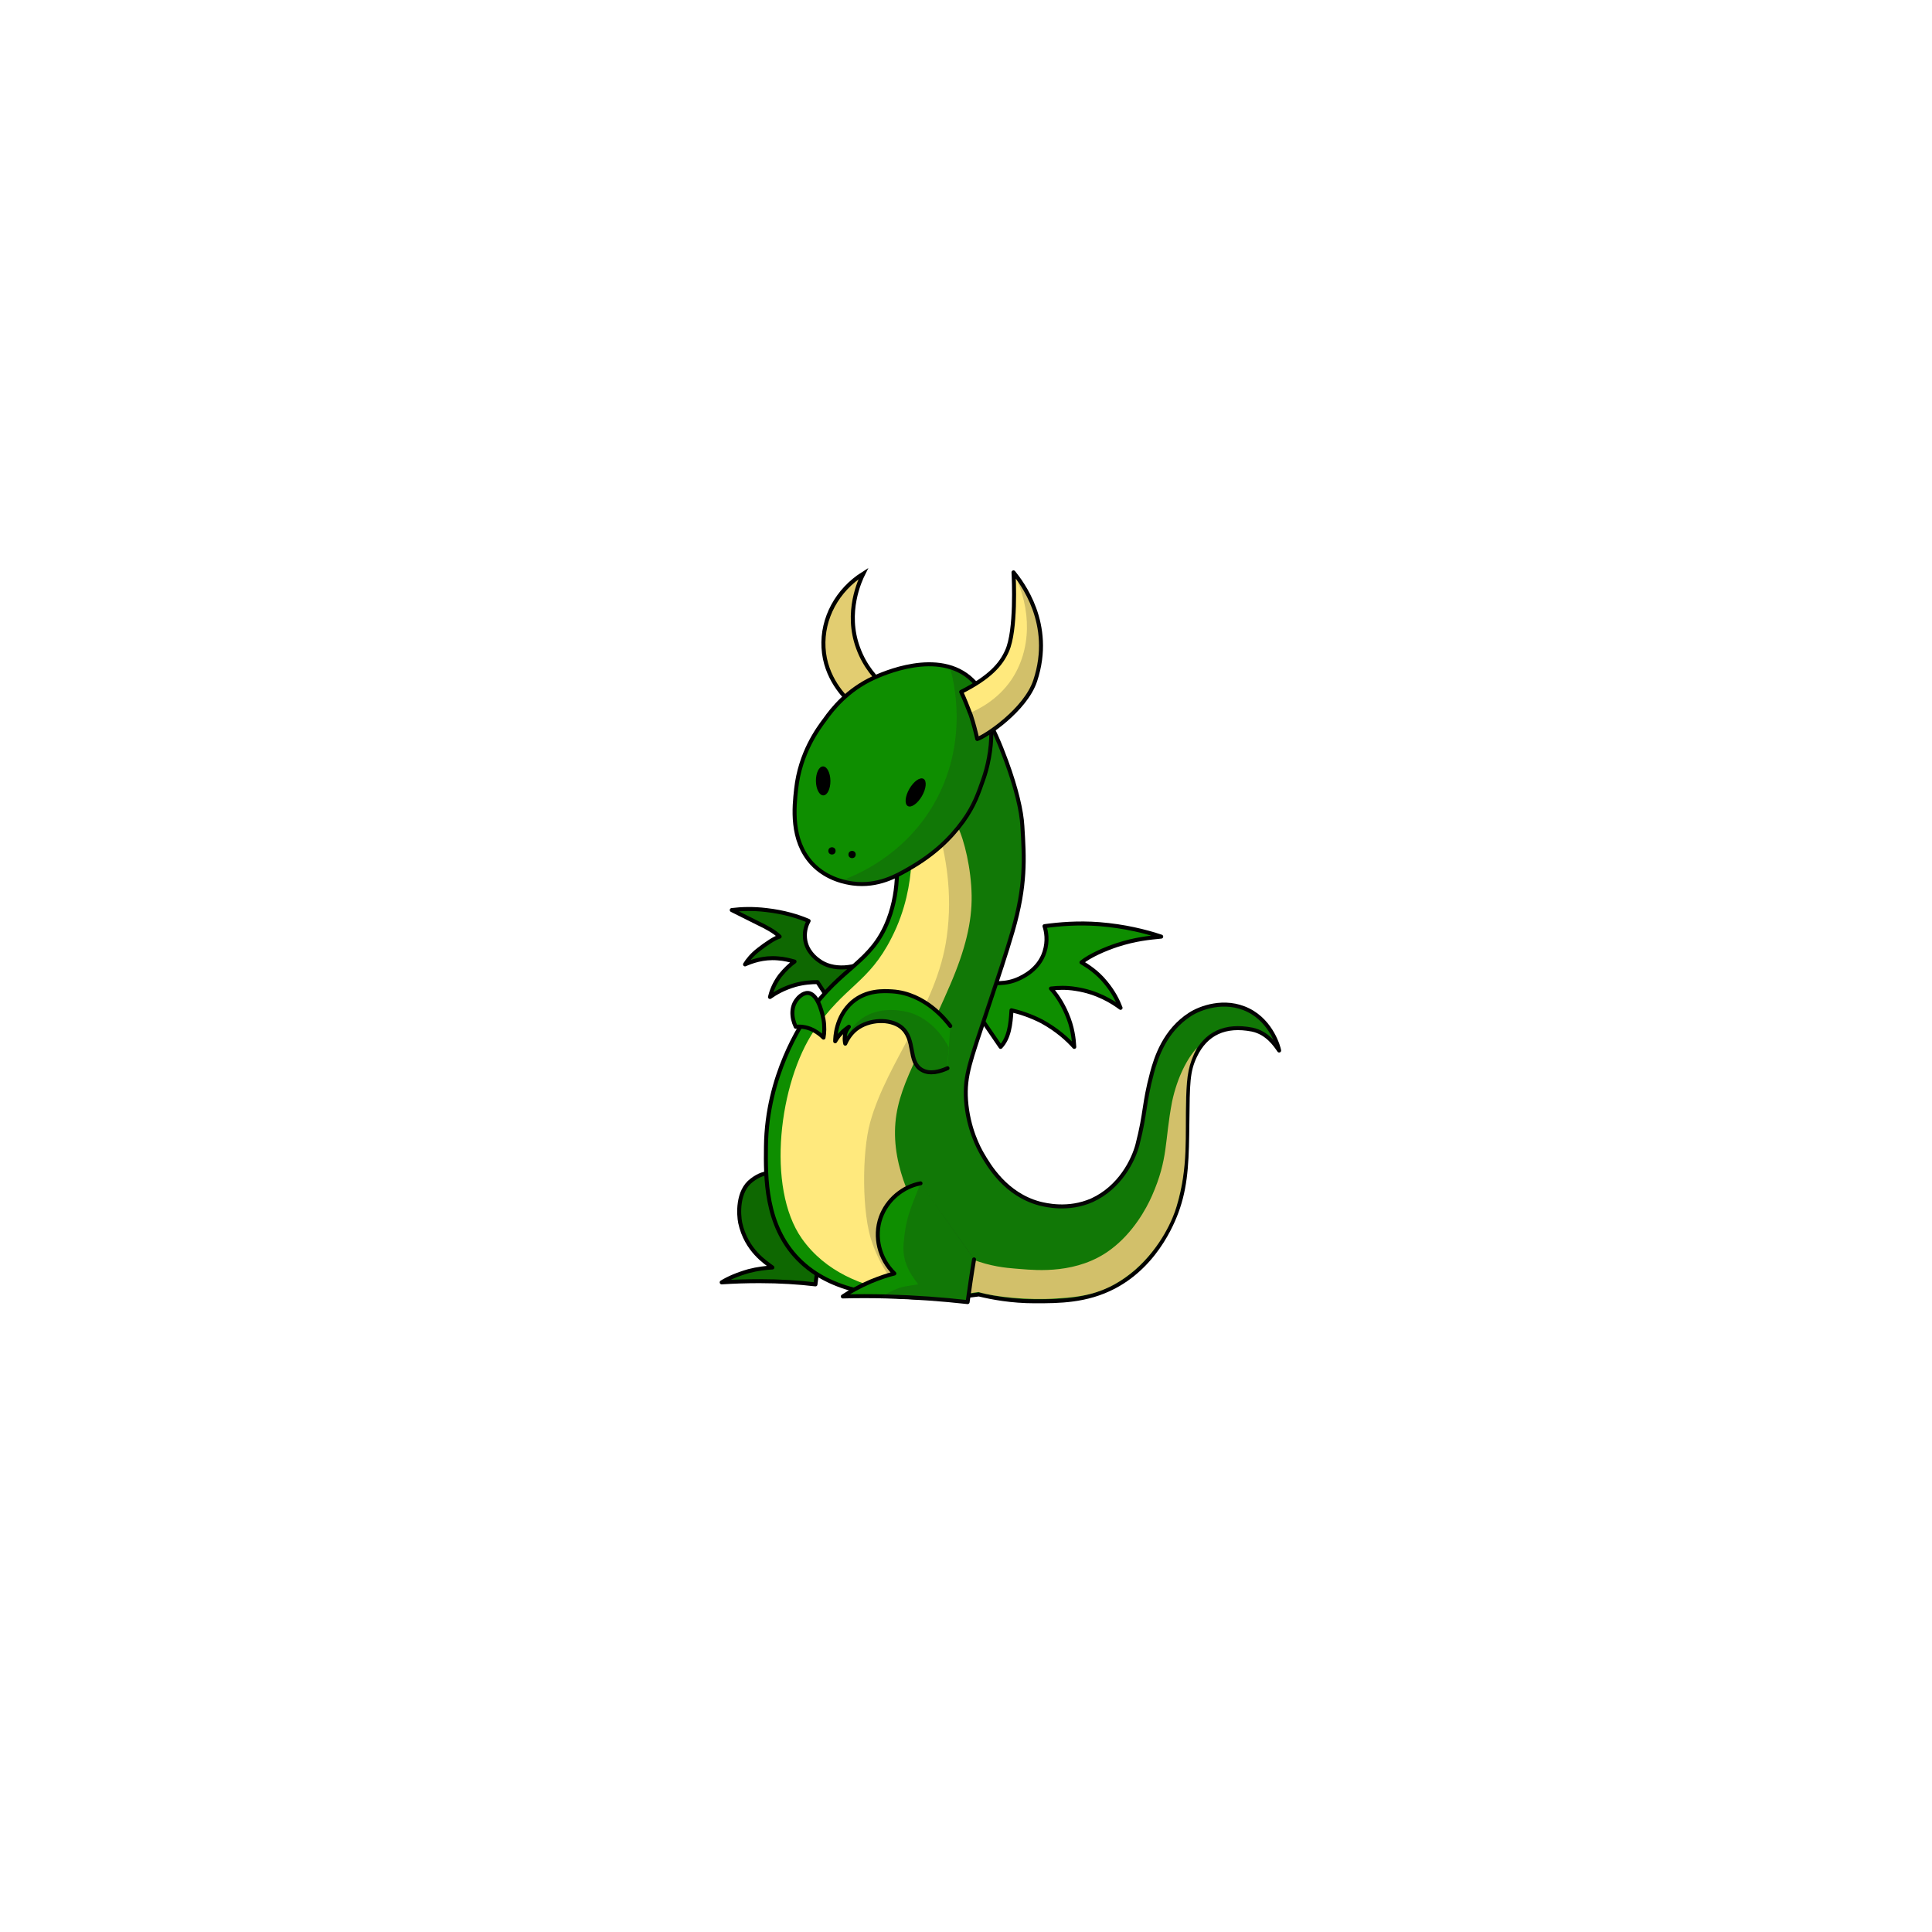 <?xml version="1.0" encoding="utf-8"?>
<!-- Generator: Adobe Illustrator 22.1.0, SVG Export Plug-In . SVG Version: 6.00 Build 0)  -->
<svg version="1.1" id="Слой_1" xmlns="http://www.w3.org/2000/svg" xmlns:xlink="http://www.w3.org/1999/xlink" x="0px" y="0px"
	 viewBox="0 0 480 480" style="enable-background:new 0 0 480 480;" xml:space="preserve">
<style type="text/css">
	.st0{fill:#0E6801;stroke:#000000;stroke-width:0.992;stroke-linecap:round;stroke-linejoin:round;stroke-miterlimit:10;}
	.st1{fill:#0E8E00;stroke:#000000;stroke-width:0.992;stroke-linecap:round;stroke-linejoin:round;stroke-miterlimit:10;}
	.st2{fill:#FFE97D;}
	.st3{opacity:0.2;fill:#1F1E1F;enable-background:new    ;}
	.st4{fill:#E2CD71;stroke:#000000;stroke-miterlimit:10;}
	.st5{fill:#FFE97D;stroke:#000000;stroke-width:0.992;stroke-linecap:round;stroke-linejoin:round;stroke-miterlimit:10;}
</style>
<title>Body_4_(Shekhtman) 7</title>
<g id="_x39__x5F_809">
	<path class="st0" d="M217.5,237.8c-5.1,3.1-10.7,3.4-14.1,0.8c-0.7-0.5-3.1-2.3-3.4-5.5c-0.2-2,0.5-3.6,0.9-4.3
		c-2.5-1.1-6.1-2.2-10.5-2.7c-3.3-0.4-6.2-0.3-8.6,0c0.4,0.2,4,2,6.6,3.3c1.7,0.8,4,2,5.3,3.3c-1.2,0.3-3.4,1.8-5.2,3.2
		c-1.7,1.3-2.8,2.7-3.4,3.7c1.6-0.7,4.5-1.8,8.1-1.5c1.7,0.1,3.1,0.5,4.2,0.8c-1,0.7-2.3,1.9-3.6,3.5c-1.5,2-2.2,4-2.5,5.3
		c1.4-1,3.5-2.2,6.3-3c2.2-0.6,4.1-0.7,5.5-0.7c1.1,1.7,2.3,3.5,3.4,5.2L217.5,237.8z"/>
	<path class="st1" d="M233.2,237.6c6.3,5.9,14.1,8.2,19.8,5.6c1.1-0.5,5.1-2.3,6.5-6.7c0.9-2.8,0.4-5.2,0-6.4
		c3.7-0.5,8.3-0.9,13.6-0.5c6.3,0.5,11.5,1.8,15.4,3.1c-3,0.3-6.4,0.6-11,2.1c-3,1-6.7,2.6-8.8,4.3c1.5,0.9,3.9,2.4,6,5
		c2,2.4,3.1,4.7,3.7,6.3c-2-1.5-5.8-3.9-11.1-4.7c-2.4-0.4-4.5-0.3-6.2-0.1c1.2,1.3,2.7,3.4,3.9,6.2c1.5,3.4,1.8,6.4,1.9,8.3
		c-1.6-1.8-4.2-4.2-8-6.3c-2.9-1.5-5.5-2.3-7.6-2.8c-0.2,3.5-0.6,6.9-2.7,9.1L233.2,237.6z"/>
	<path class="st0" d="M196.7,293.6c-3.5-2.6-6.5-3-9.9-0.4c-3.7,2.7-3.3,8.6-2.9,10.6c1.5,6.9,6.4,9.9,8,11.1
		c-1.6,0.1-3.6,0.3-5.9,0.9c-2.8,0.8-5.1,1.8-6.7,2.8c3-0.2,6.1-0.3,9.4-0.3c5,0,9.7,0.3,13.9,0.8c0.7-5.5,1.4-11.1,2.1-16.6
		L196.7,293.6z"/>
	<path class="st1" d="M222,207.8c1,5.2,1.7,12.8-1.3,20.7c-4.2,10.9-11.6,11.5-19.9,23.5c-1.6,2.3-10.3,15.2-10.5,32.8
		c-0.1,7.7-0.2,19.6,8,28c8.4,8.6,21.1,9.2,30.4,9.6c5.9,0.3,10.9-0.3,14.5-0.8c3.3,0.8,8.1,1.7,13.9,1.7c6,0,12.8,0,19.7-3.6
		c11.2-5.9,15.2-17.6,15.9-19.7c2.1-6.3,2.2-12.6,2.3-21.2c0.1-9.6,0.1-12.6,1.9-16.4c2.7-5.7,7.5-7.9,14.2-6.6
		c3.8,0.8,5.8,3.9,6.7,5.2c-0.1-0.7-1.8-7.1-7.6-10c-6-3-12.2-0.5-14.5,1c-6.3,4-8.5,10.8-9.5,14.6c-2.1,7.9-1.5,9.6-3.6,17.8
		c-1,3.8-4.3,10.6-11.3,13.8c-5.9,2.6-11.5,1.2-13.1,0.8c-8.4-2.3-12.5-9.4-14.2-12.3c-0.8-1.4-3.5-6.3-4-13.4
		c-0.4-6.1,1.1-9.7,5.1-21.8c3.2-9.6,4.8-14.4,6.5-20.2c3.3-11.4,2.9-18,2.4-26.1c-0.2-3.7-1.5-9.3-4-16.1c-3.3-9-6.4-14.2-9.7-17.2
		l-13.2-5.2l-10,4.8L222,207.8z"/>
	<path class="st2" d="M226.4,214.9c-0.3,4.4-1.3,11.1-4.9,18.1c-5.7,11.3-11.6,11.8-19.2,23c-8.7,12.9-12,39-3.1,51.7
		c11.7,16.6,37.1,14.4,43.9,13.3c3.9,1.2,12.3,2.1,19.4,1.6c6.7-0.4,12.6-1.2,19.5-7.1c6.6-5.8,9.5-12.9,10.3-15.7
		c3-10.1,2.1-17.2,2.4-27.3c0.2-5.3,0.5-7.9,2.7-12.2c-2.4,2.6-4.9,7.3-6.2,13.4c-1.9,9.9-0.9,14.1-5,23.4
		c-1.4,3.2-4.7,9.2-10.2,13.3c-8.2,6.2-18.5,5.2-22.3,4.9c-3-0.3-13.3-0.3-22.1-8.9c-1.8-1.7-8.6-12-9.2-23.3
		c-0.6-11.7,5.2-18.7,13.7-38.5c3.7-8.6,5.4-15.5,5.3-22.1c-0.1-6.6-1.8-13.8-3.5-17.2L226.4,214.9z"/>
	<path class="st3" d="M257.2,323.2c6,0,12.7,0,19.5-3.6c4.7-2.5,8.1-5.9,10.5-9.3c0.3-0.5,0.7-0.9,1-1.4c0-0.1,0.1-0.1,0.1-0.2
		c0.1-0.3,0.4-0.8,0.8-1.4c2.1-3.5,3.1-6.5,3.4-7.4c2.1-6.3,2.2-12.6,2.3-21.2c0.1-9.6,0.1-12.6,1.9-16.4c2.7-5.7,7.5-7.9,14.2-6.6
		c3.8,0.8,5.8,3.9,6.7,5.2c-0.1-0.7-1.8-7.1-7.6-10c-6-3-12.2-0.5-14.5,1c-4.1,2.6-6.5,6.4-7.9,9.8c-1.3,5.3-2.3,9.2-2.5,8.6l0,0
		c-0.2,4.5-1.1,8.6-2.2,12.2c-0.1,0.6-0.3,1.1-0.4,1.8c-0.8,3.1-3.1,8.2-7.8,11.7c-1.1,1-2.2,1.7-3.3,2c-0.3,0.1-0.6,0.2-1,0.3
		c-5.6,2.2-10.8,0.8-12.3,0.4c-8.4-2.3-12.5-9.4-14.2-12.3c-0.8-1.4-3.5-6.3-4-13.4c-0.4-6.1,1.1-9.7,5.1-21.8
		c3.2-9.6,4.8-14.4,6.5-20.2c3.3-11.4,2.9-18,2.4-26.1c-0.2-3.7-1.5-9.3-4-16.1c-0.7-1.8-1.3-3.4-2-5l-1.5-2.4l-13.2,25
		c1.6,5.7,3.6,15.2,2,26.5c-2.4,17.2-14.8,30.8-19,45.9c-2.1,7.5-2.1,22.9,0.5,30c2.1,6,5.4,10.3,7.9,13c6.1-0.2,12.3-0.4,18.4-0.6
		c0.1,0,0.3,0,0.4,0.1C246.8,322.3,251.5,323.2,257.2,323.2z"/>
	<path class="st4" d="M219.5,170.2c-1.7-1.5-4.6-4.5-6.3-9.2c-3.3-8.9,0.5-16.9,1.3-18.5c-6.5,4.1-10.3,11.1-9.9,18.4
		c0.4,7.6,5.4,12.4,6.6,13.5L219.5,170.2z"/>
	<path class="st1" d="M217.1,168.4c-6.6,3-10.4,7.9-12.1,10.3c-1.8,2.4-6.2,8.3-7.2,17.3c-0.5,4.5-1.4,12.7,3.9,18.5
		c3.8,4.1,8.8,4.8,10.2,5c6.2,0.8,10.9-1.9,14-3.7c6.1-3.5,10.2-7.4,13.4-11.8c2.8-3.9,3.8-7,5-10.4c2-5.6,4.2-17.9-2.7-24.6
		C233.3,160.9,218.9,167.6,217.1,168.4z"/>
	<path class="st3" d="M239.3,204c2.8-3.9,3.8-7,5-10.4c1.5-4.2,3.1-12.1,0.9-18.6c-1.5-4.1-4.4-7.5-9.1-9.2c0,0,0,0-0.1,0
		c0.8,2.7,5.1,18.7-4.3,34.5c-7.7,12.8-19.6,17.4-23,18.6l0,0c3.2,0.8,6.2,0.9,9.2,0.4c3.3-0.7,6-2.3,8-3.4c3-1.7,5.5-3.5,7.7-5.4
		c1.7-1.6,3.4-3.4,5.1-5.5C238.8,204.6,239,204.3,239.3,204z"/>
	<path class="st5" d="M238.8,171.9c7.1-3.6,9.9-6.8,11.4-10.2c2.3-5.1,1.7-18,1.6-19.5c1.9,2.4,10.1,12.7,5.4,26.9
		c-2.4,7.3-12.4,13.9-14.4,14.5c-0.4-1.8-0.9-3.8-1.6-5.9C240.4,175.6,239.6,173.6,238.8,171.9z"/>
	<path class="st1" d="M228.7,294c-4.3,0.8-8.3,4-9.9,8.5c-1.7,4.8-0.3,10.3,3.4,13.9c-1.7,0.4-3.7,1.1-5.9,2
		c-2.8,1.2-5.1,2.5-6.9,3.7c3.5-0.1,7.1-0.1,10.9,0c7.1,0.2,13.8,0.7,20.1,1.4c0.5-3.5,1-7.1,1.6-10.6"/>
	<path class="st1" d="M236.1,254.9c-1-1.3-6.2-8.1-14.5-8.6c-2-0.1-6.3-0.4-9.9,2.7c-4.1,3.6-4.2,8.9-4.2,9.7
		c0.3-0.5,0.7-1.2,1.4-1.9c0.7-0.8,1.5-1.3,2-1.7c-0.3,0.4-0.9,1.2-1,2.3c-0.1,0.8,0,1.5,0.1,1.9c0.4-0.9,1.2-2.4,2.7-3.6
		c3.2-2.5,8.4-2.7,11.2-0.5c3.7,3,1.6,8.6,5.1,10.6c2,1.2,4.6,0.4,6.4-0.4"/>
	<path class="st1" d="M197.7,255.1c-1.2-2.5-1.1-5.1,0.3-6.8c0.2-0.3,1.4-1.7,2.8-1.6c2.7,0.3,3.7,6.1,3.8,6.6
		c0.3,1.8,0.2,3.4,0,4.5c-0.5-0.5-1.4-1.3-2.6-1.9C200.2,255,198.5,255,197.7,255.1z"/>
	<ellipse transform="matrix(1 -1.113532e-02 1.113532e-02 1 -2.147 2.289)" cx="204.5" cy="194" rx="1.8" ry="3.6"/>
	<ellipse transform="matrix(0.5 -0.866 0.866 0.5 -56.772 295.445)" cx="227.5" cy="196.9" rx="3.9" ry="1.8"/>
	<circle cx="211.7" cy="212.3" r="0.9"/>
	<circle cx="206.7" cy="211.4" r="0.9"/>
	<path class="st3" d="M240.6,177.3c0.7,2.1,1.5,4.3,2.2,6.4c2-0.8,10.2-4.5,14.1-13.7c3.7-9,1.7-19.7-5.1-27.7
		c4.6,9,4.5,19.2-0.6,26.7C247.8,173.9,243.2,176.2,240.6,177.3z"/>
	<path class="st3" d="M228.7,294c-2.9,7.2-3.7,9.1-4.2,15c-0.5,5.6,3,9,3.6,10.1c-1,0.2-3.4,0.4-4.7,0.9c-1.8,0.6-3.3,1.5-4.4,2.2
		c7.2,0.5,14.4,1,21.6,1.5l1.5-10.8L228.7,294z"/>
	<path class="st3" d="M212.6,255.8c3.2-2.5,8.4-2.7,11.2-0.5c3.7,3,1.6,8.6,5.1,10.6c2,1.2,4.6,0.4,6.4-0.4l0.4-5.3
		c-0.5-0.9-3.7-7.4-10.8-8.9c-1.1-0.2-7.1-1.5-11.6,2.4c-2.2,1.9-3,4.3-3.4,5.5C210.3,258.5,211.1,257,212.6,255.8z"/>
</g>
</svg>
